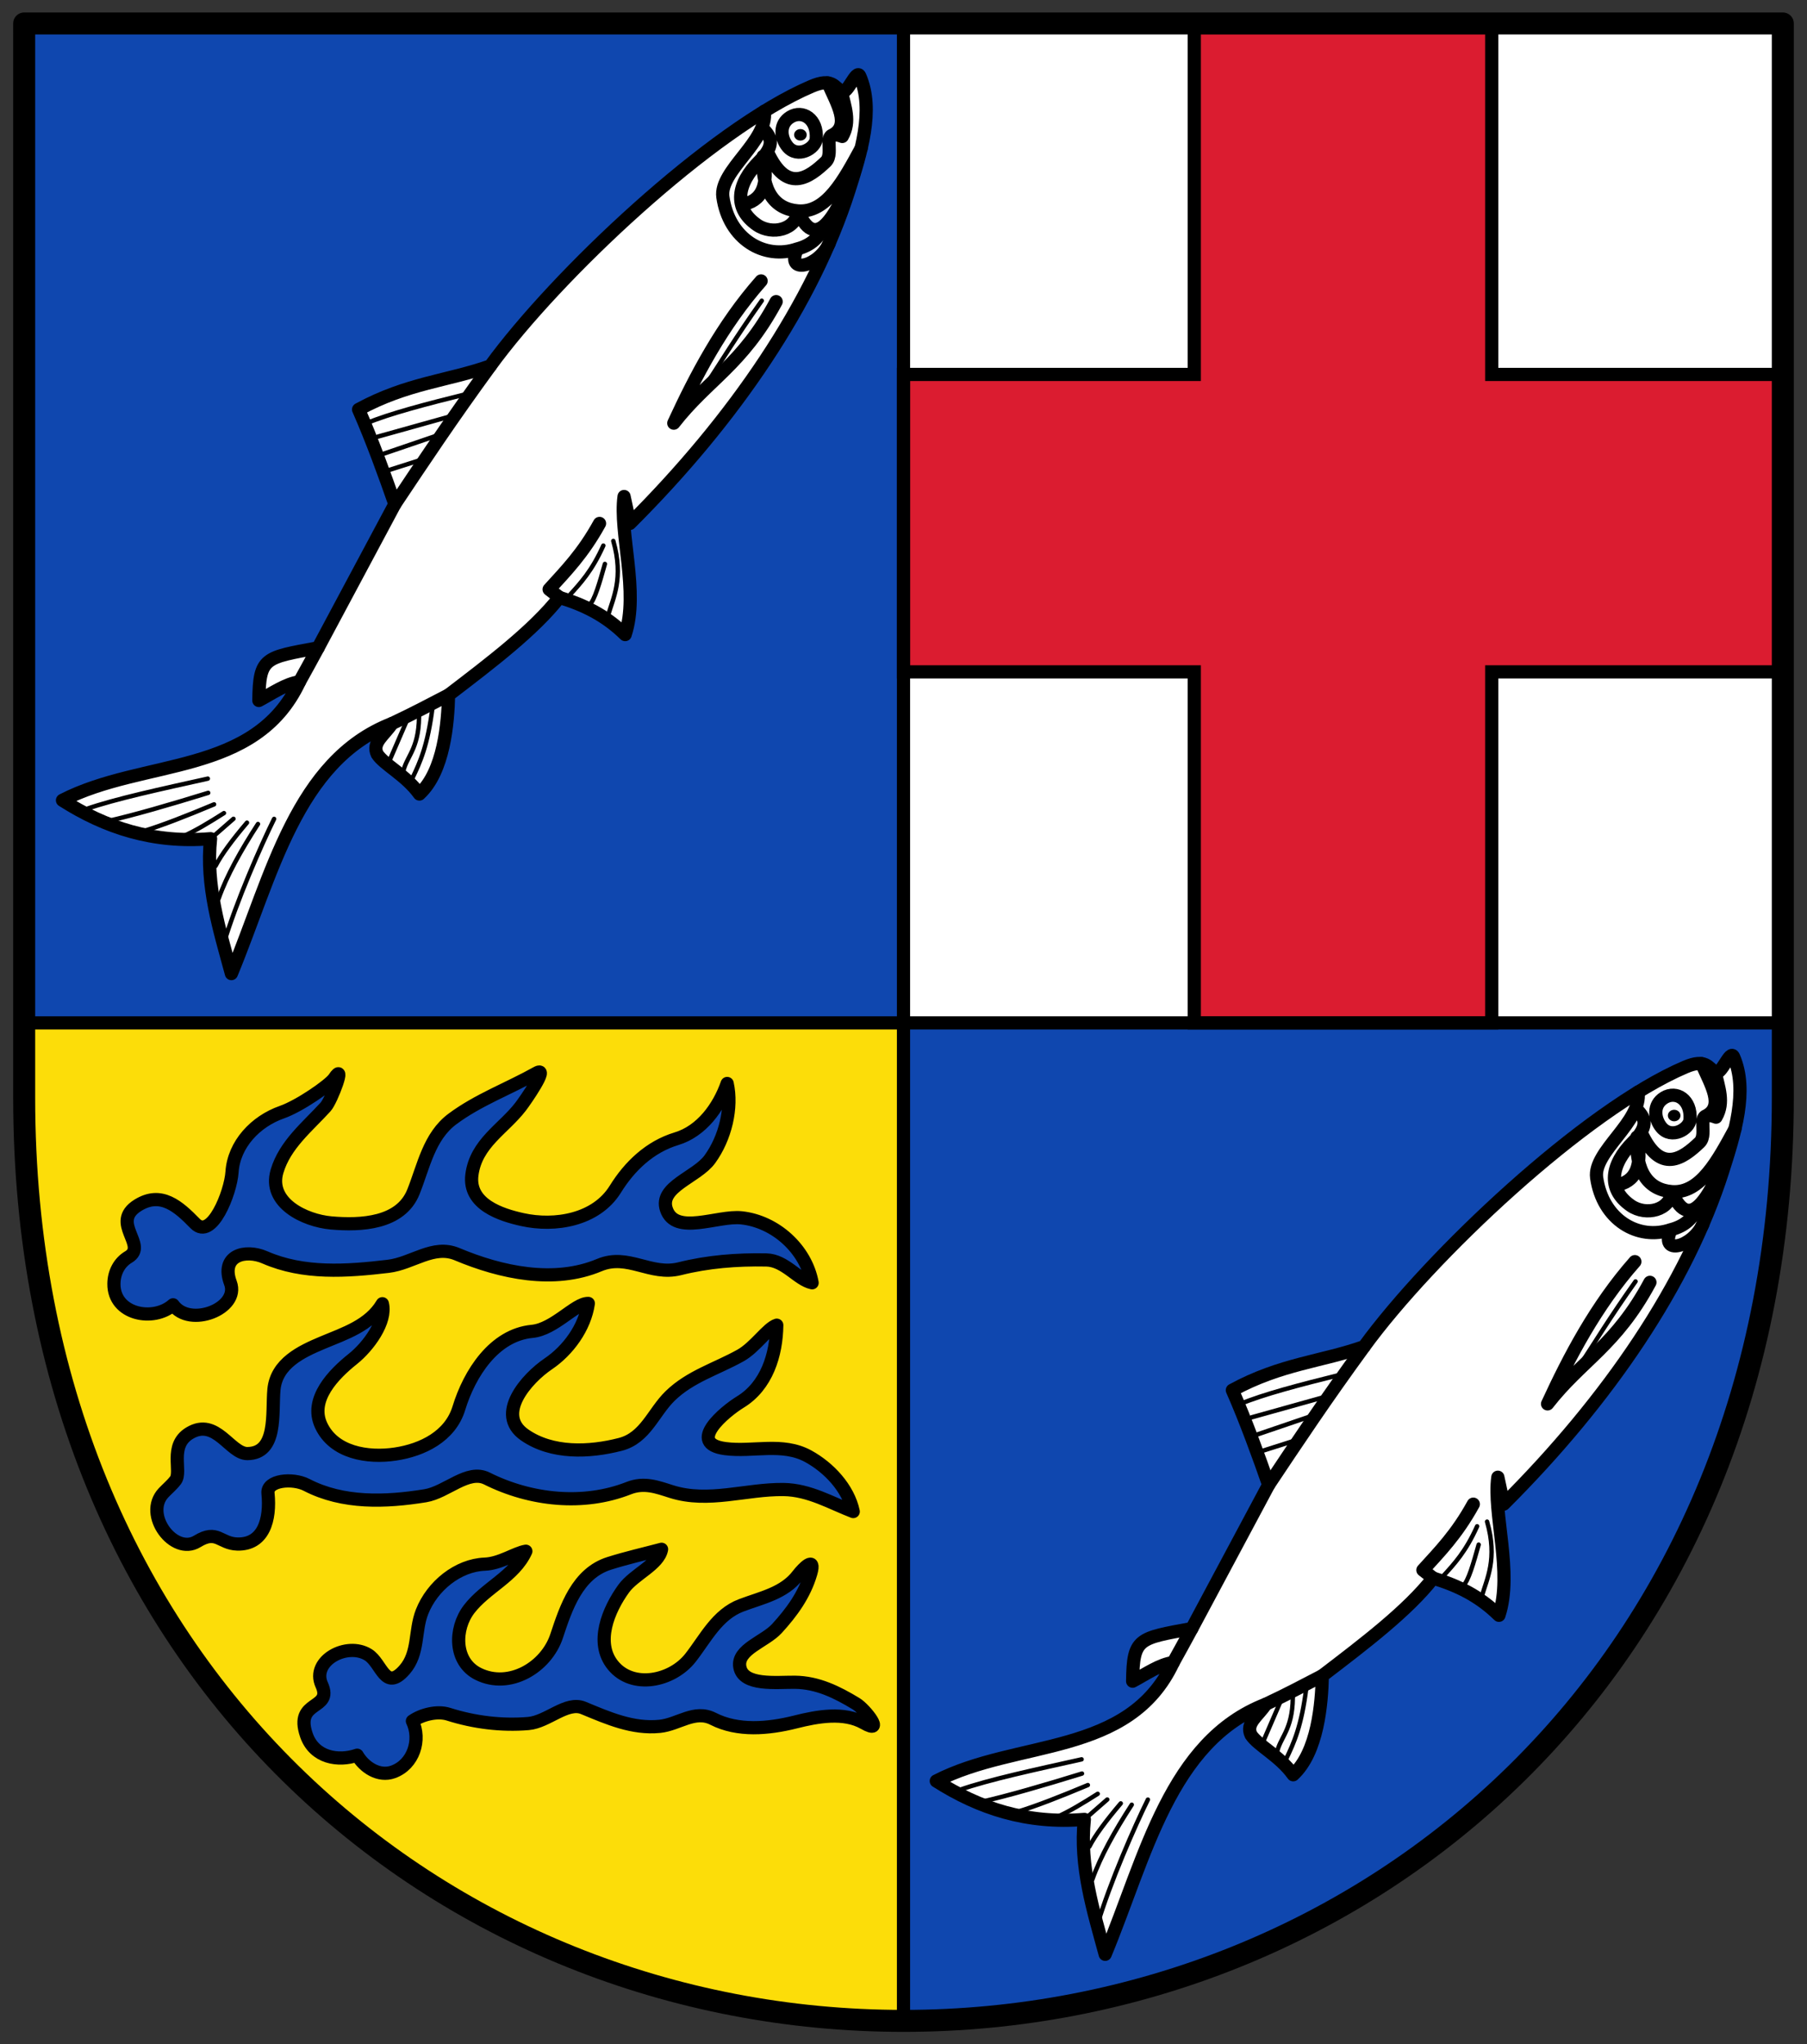 <svg xmlns="http://www.w3.org/2000/svg" class="nicermediapages-SVG" height="465" width="411"><rect width="100%" height="100%" fill="#333333" stroke="none"/><path fill-rule="evenodd" fill="#0f47af" d="M5.5 5.336h400v244.33c0 130-95 210-200 210s-200-80-200-210z"/><path fill="#fff" d="M205.5 5.336h200v227.33h-200z"/><path fill="#fcdd09" d="M5.5 232.664h200v227c-105 0-200-80-200-210z" fill-rule="evenodd"/><path d="M205.5 85.17h66.14V6.259h67.65V85.17H405v67.65h-65.71v79.84h-67.65v-79.84H205.5z" style="fill:#db1c30;fill-rule:nonzero;stroke:#000;stroke-width:3"/><path d="M29.21 285.93c4.491-2.691-4.233-7.802 2.137-11.775 5.271-3.287 9.23.247 13.01 4.125 3.793 3.889 8.106-6.988 8.415-11.685.414-6.299 5.323-11.52 11.348-13.627 4.01-1.402 10.854-6.155 11.888-7.688 2.757-4.09-.572 4.976-1.958 6.497-4.135 4.539-9.242 8.578-11.04 14.641-2.125 7.181 6.315 11.218 12.302 11.747 6.763.597 15.821.176 18.718-7.07 2.322-5.806 3.546-12.599 8.855-16.56 5.852-4.367 12.787-6.897 19.21-10.494 2.821-1.581-2.577 6.233-3.685 7.674-3.9 5.076-10.173 8.328-11.08 15.544-.843 6.724 6.695 9.09 11.504 10.151 7.375 1.627 16.753.129 21.13-6.933 3.237-5.219 7.837-9.633 13.892-11.46 5.748-1.734 9.645-7.165 11.539-12.571 1.223 5.539-.423 12.393-3.94 17.234-3 4.135-11.636 6.247-9.882 11.405 2.052 6.04 11.614 1.337 17.08 1.92 7.715.822 14.665 7.104 16.06 14.775-3.239-.683-6.141-5.112-10.41-5.195-6.749-.131-13.313.393-19.712 1.998-6.657 1.67-11.761-3.56-18.274-.828-10.297 4.319-22.344 1.724-32.358-2.484-5.416-2.276-10.132 2.108-15.654 2.763-9.492 1.126-19.261 1.813-28.05-2.029-4.448-1.943-10.186-.501-7.837 5.827 2.158 5.815-9.264 10.293-13.05 4.959-4.407 3.942-13.537 2.275-13.455-4.793.03-2.611 1.247-4.845 3.288-6.068z" style="fill:#0f47af;fill-rule:evenodd;stroke:#000;stroke-width:3;stroke-linecap:round;stroke-linejoin:round"/><g style="fill:#0f47af;fill-rule:nonzero;stroke:#000;stroke-width:3;stroke-linecap:round;stroke-linejoin:round"><path d="M39.921 336.71c1.522-2.047-1.549-7.86 3.199-10.726 6.03-3.641 9.196 4.676 13.146 4.646 6.905-.053 5.55-9.256 6.04-14.555.555-5.979 6.211-8.635 11.05-10.669 5.01-2.105 10.69-3.892 13.614-8.864 1.01 4.03-3.177 9.735-6.711 12.554-4.359 3.478-9.968 9.183-7.229 15.1 2.885 6.233 10.566 7.494 16.91 6.538 6.138-.926 12.472-4.02 14.43-10.435 2.396-7.846 7.99-16.658 16.657-17.469 5.071-.475 9.824-6.439 12.787-6.356-.795 5.519-4.618 10.704-9.09 13.73-4.95 3.349-12.136 11.496-5.386 16.183 6.189 4.297 14.652 3.982 21.758 2.145 5.713-1.477 7.475-7.249 11.307-10.997 4.566-4.466 10.546-6.159 16.03-9.225 3.333-1.862 6.14-6.229 8.243-6.888-.09 6.695-2.273 13.8-8.287 17.477-3.501 2.14-12.355 9.426-3.421 10.598 6.318.828 12.986-1.497 18.893 1.755 4.702 2.588 9.08 7.236 10.205 12.559-4.964-1.891-9.994-4.935-15.856-5.01-8.538-.109-17.07 3.138-25.503.469-3.2-1.013-6.175-2.171-9.711-.779-10.254 4.04-22.279 2.797-32.25-2.193-4.352-2.179-9.163 3.135-14.01 3.919-9.01 1.457-18.717 1.826-26.962-2.45-3.246-1.684-9.119-1.078-8.822 1.88.608 6.06-1.022 11.728-6.999 11.553-3.929-.115-4.565-3.383-9.08-.605-5.311 3.269-12.332-6.109-7.663-11.06.872-.926 1.909-1.764 2.694-2.82zM73.17 383.23c-2.45-5.458 5.715-9.851 10.564-6.852 3.109 1.923 3.824 8.486 8.265 3.444 3.327-3.777 2.274-8.822 3.99-13.187 2.326-5.917 8.186-10.623 14.269-10.854 3.552-.135 6.907-2.537 9.346-2.945-2.593 5.747-9.13 8.243-12.908 13.183-3.419 4.469-3.481 11.964 2.077 14.727 7.103 3.531 15.482-1.521 17.829-8.617 2.132-6.445 4.711-14.233 11.949-16.524 3.919-1.241 7.968-2.159 11.922-3.207-.664 3.51-6.243 5.672-8.61 8.943-3.511 4.853-6.625 12.304-2.447 17.439 4.499 5.53 13.471 3.608 17.635-1.708 3.398-4.338 6.02-9.823 11.512-11.911 4.633-1.761 9.79-2.745 12.97-6.937 1.095-1.443 4.096-4.514 2.867-.314-1.423 4.862-4.314 8.806-7.687 12.505-2.749 3.01-9.149 4.734-8.443 8.748.771 4.385 8.354 3.438 12.536 3.481 5.141.053 9.575 2.252 13.899 4.876 2.144 1.302 6.628 7.143 1.8 4.392-4.55-2.593-10.58-1.496-15.552-.244-6.248 1.573-13.13 2.162-18.756-.712-4.216-2.152-7.876 1.292-12.158 1.717-6.124.608-11.684-1.839-17.336-4.183-3.838-1.592-8.128 3.171-12.538 3.54-6.113.511-12.338-.27-18.15-2.117-2.649-.841-6.19.133-8.215 1.555 2.031 4.264.257 9.88-4.379 11.559-3.27 1.184-6.62-1.075-8.187-3.793-4.287 1.483-9.757.583-11.539-4.568-2.814-8.134 6.105-5.591 3.481-11.435z"/></g><path d="M14.22 182.03c18.454-9.488 43.798-5.437 53.886-26.943-3.077.413-6.154 2.603-9.23 4.241.124-9.861 1.318-9.712 13.471-11.975l17.463-32.681c-2.173-6.241-5.189-14.607-8.25-21.533 11.11-6.05 20.391-6.508 29.954-9.901 14.931-20.542 50.16-53.851 73.09-63.61 4.622-1.968 5.204.176 6.786 1.198 1.331.86 3.395-5.296 4.178-3.504 3.351 7.665.215 17.587-2.482 26.04-8.157 25.552-25.91 51.859-49.82 75.7l-1.321-6.128c-1.153 8.149 3.446 21.762.249 31.408-4.576-4.477-9.454-6.785-14.968-8.457-5.787 7.401-15.518 14.802-25.2 22.2-.151 6.403-1.043 17.368-6.632 22.523-3.051-4.265-8.03-6.658-9.583-9.05-1.286-2.659 1.608-4.321 3.341-6.98-21.74 8.435-27.322 34.644-36.52 56.874-2.729-10.04-5.863-20.01-4.74-30.685-13.05 1.102-23.948-2.53-33.678-8.731z" style="fill:#fff;fill-rule:evenodd;stroke:#000;stroke-width:3;stroke-linecap:round;stroke-linejoin:round"/><ellipse cx="182.05" cy="30.668" rx="1.434" ry="1.31" style="color:#000;color-interpolation:sRGB;color-interpolation-filters:linearRGB;fill-rule:evenodd;color-rendering:auto;image-rendering:auto;shape-rendering:auto"/><g style="fill:none;fill-rule:evenodd;stroke:#000;stroke-linecap:round"><path style="stroke-width:3" d="M205.5 7.664v452m-200-227h400"/><g style="stroke-linejoin:round"><path style="stroke-width:5" d="M5.5 5.336h400v244.33c0 130-95 210-200 210s-200-80-200-210z"/><path style="stroke-width:3" d="M173.11 63.898c-8.866 10.04-14.972 21.741-19.86 32.355 7.762-9.954 15.523-13.194 23.285-27.647m3.238-41.983c2.741-1.678 6.207.387 5.882 4.948-.156 2.182-4.246 4.558-6.527 1.764-1.615-1.978-1.948-5.125.645-6.712m8.531-7.759c2.109 4.811 5.137 9.643 1.055 11.849m-14.84 3.748c4.39 9.736 9.527 5.931 13.295 2.341 2.178-2.075-1.437-7.685 3.756-5.761 1.981-3.405.538-6.81-.179-10.215m-10.05 35.793c3.27-.856 5.108-2.736 6.05-5.254m-18.729-4.831c4.602-.691 6.292-4.293 4.906-10.972-.399 7.902 2.633 12 7.947 12.412 6.488.501 10.452-7.079 14.358-14.25M173.4 29.099c1.745 1.87 3.271 3.612-.706 7.585-5.03 5.03-6.03 10.652-.529 14.465 3.482 2.415 8.977 1.073 9.349-3.175 4.454 10.745 9.491-1.396 12.701-8.467m-126.11 115.58c1.294-2.338 2.498-4.498 4.241-7.734m16.812 17.218c5.335-2.512 8.851-4.417 12.875-6.491m34.33-39.02c-3.822 6.935-7.644 10.771-11.466 14.994l2.337 1.822m-15.717-52.638c-8.79 12.03-15.201 21.687-21.704 31.433m84.02-89.35c.97 6.72-10.249 13.517-9.418 19.469 1.337 9.578 9.456 14.42 16.935 11.819-2.792 6.04 4.831 4.051 7.242-1.255"/><path d="M173.26 68.4c-5.862 8.254-9.355 14.05-12.733 19.19m-65.23 74.05c.275 8.252-2.558 10.06-3.493 13.471m-42.1 29.344c1.879-5.305 5.104-11.06 8.974-17.03m-10.677 3.276 5.103-4.458m-20.463 2.797c4.224-1.276 9.843-3.482 16.05-6.083m-24.273 3.82c6.133-1.388 14.157-3.723 22.94-6.436m-27.836 3.717c6.566-2.318 17.323-4.635 27.75-6.953m1.764 19.853c1.327-2.576 3.82-5.93 7.142-9.836m-5.36 27.758c2.928-9.86 8.601-22.689 11.529-28.617m26.2-79.37 7.762-2.47m-9.526-1.058 12.874-4.392m-13.759.353 17.11-4.781m-19.757 1.764c5.318-2.234 13.903-4.469 22.932-6.703m31.4 38.662c-1.176 4.179-2.352 8.384-3.528 9.319m5.438-14.551c2.429 8.505-.061 12.981-1.205 17.02m-1.058-15.962c-2.587 5.774-5.174 8.538-7.762 11.375m-31.07 25.26c-1.108 8.868-2.853 12.64-4.611 16.303m-.9-13.965-4.244 9.826m-47.49 17.552c3.261-1.416 6.522-3.429 9.783-5.499"/></g></g><path style="fill:#fff;fill-rule:evenodd;stroke:#000;stroke-width:3;stroke-linecap:round;stroke-linejoin:round" d="M212.96 405.1c18.454-9.488 43.798-5.437 53.886-26.943-3.077.413-6.154 2.603-9.23 4.241.124-9.861 1.318-9.712 13.471-11.975l17.463-32.681c-2.173-6.241-5.189-14.607-8.25-21.533 11.11-6.05 20.391-6.508 29.954-9.901 14.931-20.542 50.16-53.851 73.09-63.61 4.622-1.968 5.204.176 6.786 1.198 1.331.86 3.395-5.296 4.178-3.504 3.351 7.665.215 17.587-2.482 26.04-8.157 25.552-25.91 51.859-49.82 75.7l-1.321-6.128c-1.153 8.149 3.446 21.762.249 31.408-4.576-4.477-9.454-6.785-14.968-8.457-5.787 7.401-15.518 14.802-25.2 22.2-.151 6.403-1.043 17.368-6.632 22.523-3.05-4.265-8.03-6.658-9.583-9.05-1.286-2.659 1.608-4.321 3.341-6.98-21.74 8.435-27.322 34.644-36.52 56.874-2.729-10.04-5.863-20.01-4.74-30.685-13.05 1.102-23.948-2.53-33.678-8.731z"/><ellipse cx="380.79" cy="253.74" rx="1.434" ry="1.31" style="color:#000;color-interpolation:sRGB;color-interpolation-filters:linearRGB;fill-rule:evenodd;color-rendering:auto;image-rendering:auto;shape-rendering:auto"/><g style="fill:none;fill-rule:evenodd;stroke:#000;stroke-linecap:round;stroke-linejoin:round"><path d="M371.85 286.97c-8.866 10.04-14.972 21.741-19.86 32.355 7.762-9.954 15.523-13.194 23.285-27.647m3.238-41.983c2.741-1.678 6.207.387 5.882 4.948-.156 2.182-4.246 4.558-6.527 1.764-1.615-1.978-1.948-5.125.645-6.712m8.531-7.759c2.109 4.811 5.137 9.643 1.055 11.849m-14.84 3.748c4.39 9.736 9.527 5.931 13.295 2.341 2.178-2.075-1.437-7.685 3.756-5.761 1.981-3.405.538-6.81-.179-10.215m-10.05 35.793c3.27-.856 5.108-2.736 6.05-5.254m-18.729-4.831c4.602-.691 6.292-4.293 4.906-10.972-.399 7.902 2.633 12 7.947 12.412 6.488.501 10.452-7.079 14.358-14.25m-22.473-4.625c1.745 1.87 3.271 3.612-.706 7.585-5.03 5.03-6.03 10.652-.529 14.465 3.482 2.415 8.977 1.073 9.349-3.175 4.454 10.745 9.491-1.396 12.701-8.467m-126.11 115.58c1.294-2.338 2.498-4.498 4.241-7.734m16.812 17.218c5.335-2.512 8.851-4.417 12.875-6.491m34.33-39.02c-3.822 6.935-7.644 10.771-11.466 14.994l2.337 1.822m-15.717-52.638c-8.79 12.03-15.201 21.687-21.704 31.433m84.02-89.35c.97 6.72-10.249 13.517-9.418 19.469 1.337 9.578 9.456 14.42 16.935 11.819-2.792 6.04 4.831 4.051 7.242-1.255" style="stroke-width:3"/><path d="M372 291.47c-5.862 8.254-9.355 14.05-12.733 19.19m-65.23 74.05c.275 8.252-2.558 10.06-3.493 13.471m-42.1 29.344c1.879-5.305 5.104-11.06 8.974-17.03m-10.677 3.276 5.103-4.458m-20.463 2.797c4.224-1.276 9.843-3.482 16.05-6.083m-24.273 3.82c6.133-1.388 14.157-3.723 22.94-6.436m-27.836 3.717c6.566-2.318 17.323-4.635 27.75-6.953m1.764 19.853c1.327-2.576 3.82-5.93 7.142-9.836m-5.36 27.758c2.928-9.86 8.601-22.689 11.529-28.617m26.2-79.37 7.762-2.47m-9.526-1.058 12.874-4.392m-13.759.353 17.11-4.781m-19.757 1.764c5.318-2.234 13.903-4.469 22.932-6.703m31.4 38.662c-1.176 4.179-2.352 8.384-3.528 9.319m5.438-14.551c2.429 8.505-.062 12.981-1.205 17.02m-1.058-15.962c-2.587 5.774-5.174 8.538-7.762 11.375m-31.07 25.26c-1.108 8.868-2.853 12.64-4.611 16.303m-.9-13.965-4.244 9.826m-47.49 17.552c3.261-1.416 6.522-3.429 9.783-5.499"/></g></svg>